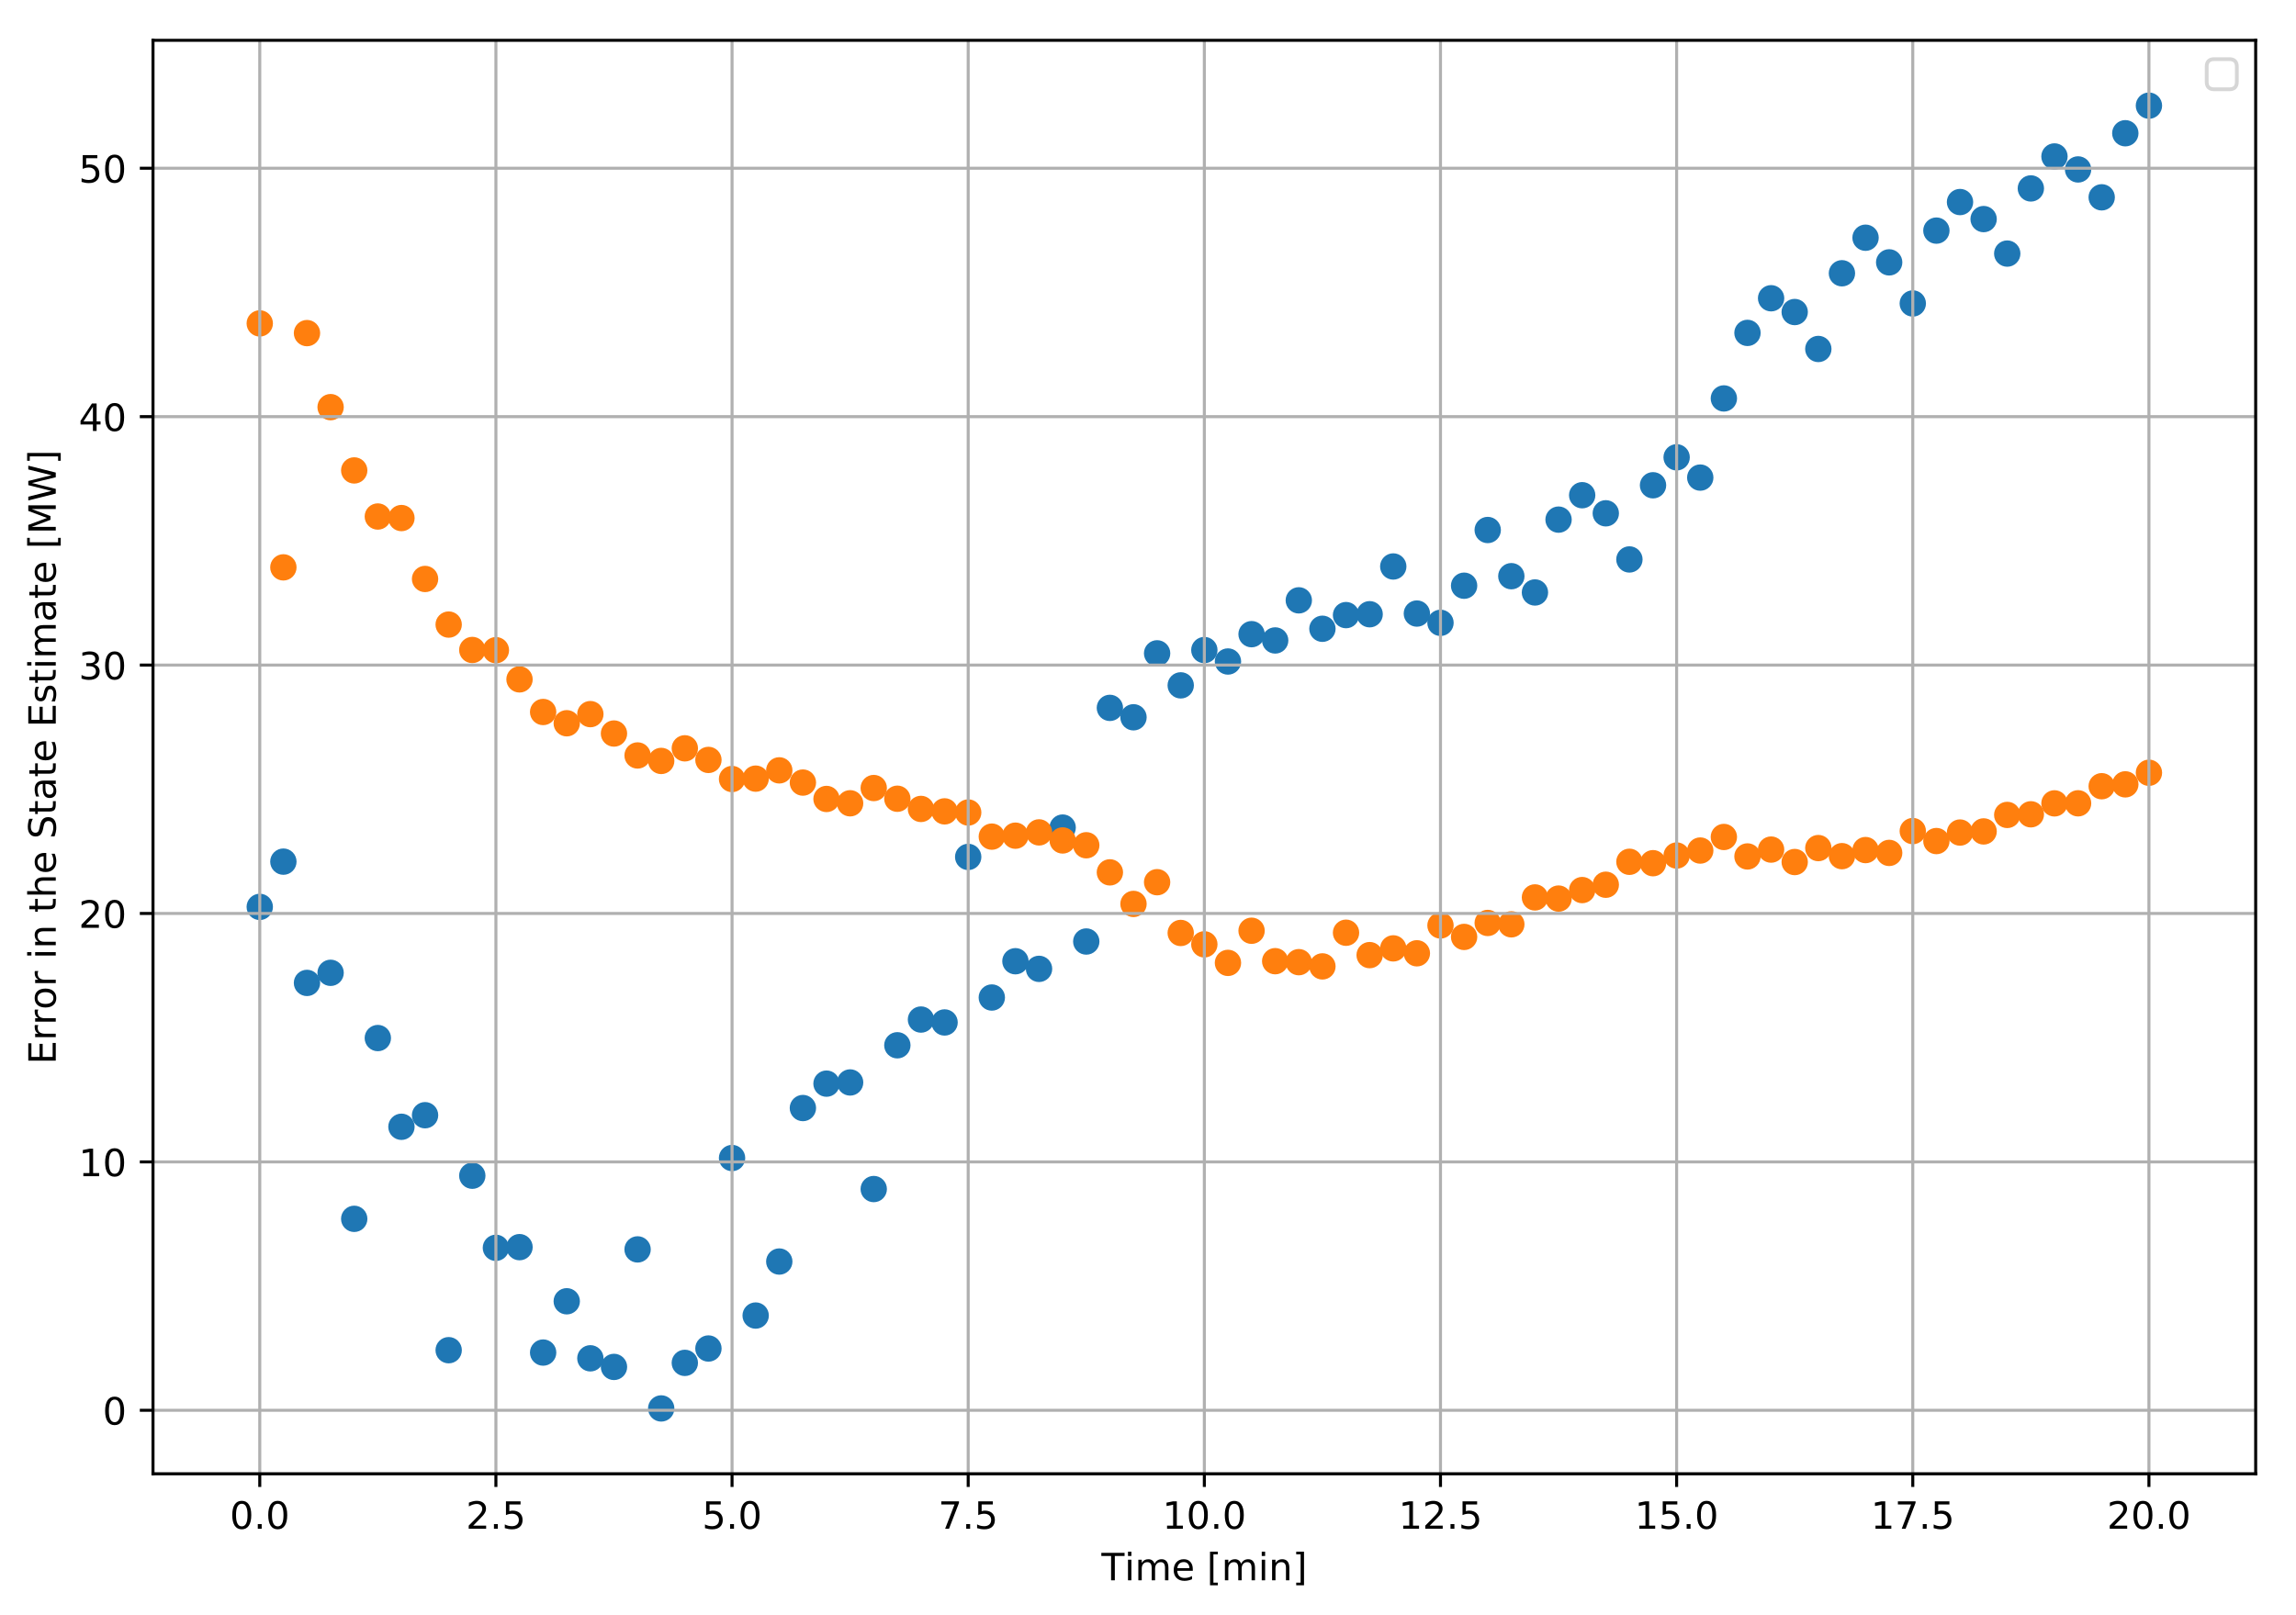<?xml version="1.0" encoding="utf-8" standalone="no"?>
<!DOCTYPE svg PUBLIC "-//W3C//DTD SVG 1.1//EN"
  "http://www.w3.org/Graphics/SVG/1.1/DTD/svg11.dtd">
<!-- Created with matplotlib (https://matplotlib.org/) -->
<svg height="428.776pt" version="1.1" viewBox="0 0 609.303 428.776" width="609.303pt" xmlns="http://www.w3.org/2000/svg" xmlns:xlink="http://www.w3.org/1999/xlink">
 <defs>
  <style type="text/css">
*{stroke-linecap:butt;stroke-linejoin:round;}
  </style>
 </defs>
 <g id="figure_1">
  <g id="patch_1">
   <path d="M 0 428.776 
L 609.303 428.776 
L 609.303 0 
L 0 0 
z
" style="fill:#ffffff;"/>
  </g>
  <g id="axes_1">
   <g id="patch_2">
    <path d="M 40.603 391.22 
L 598.603 391.22 
L 598.603 10.7 
L 40.603 10.7 
z
" style="fill:#ffffff;"/>
   </g>
   <g id="PathCollection_1">
    <defs>
     <path d="M 0 3 
C 0.796 3 1.559 2.684 2.121 2.121 
C 2.684 1.559 3 0.796 3 0 
C 3 -0.796 2.684 -1.559 2.121 -2.121 
C 1.559 -2.684 0.796 -3 0 -3 
C -0.796 -3 -1.559 -2.684 -2.121 -2.121 
C -2.684 -1.559 -3 -0.796 -3 0 
C -3 0.796 -2.684 1.559 -2.121 2.121 
C -1.559 2.684 -0.796 3 0 3 
z
" id="m6ae007b773" style="stroke:#1f77b4;"/>
    </defs>
    <g clip-path="url(#p0b8b13e97e)">
     <use style="fill:#1f77b4;stroke:#1f77b4;" x="68.933" xlink:href="#m6ae007b773" y="240.738"/>
     <use style="fill:#1f77b4;stroke:#1f77b4;" x="75.2" xlink:href="#m6ae007b773" y="228.724"/>
     <use style="fill:#1f77b4;stroke:#1f77b4;" x="81.467" xlink:href="#m6ae007b773" y="260.918"/>
     <use style="fill:#1f77b4;stroke:#1f77b4;" x="87.734" xlink:href="#m6ae007b773" y="258.237"/>
     <use style="fill:#1f77b4;stroke:#1f77b4;" x="94" xlink:href="#m6ae007b773" y="323.543"/>
     <use style="fill:#1f77b4;stroke:#1f77b4;" x="100.267" xlink:href="#m6ae007b773" y="275.554"/>
     <use style="fill:#1f77b4;stroke:#1f77b4;" x="106.534" xlink:href="#m6ae007b773" y="299.106"/>
     <use style="fill:#1f77b4;stroke:#1f77b4;" x="112.8" xlink:href="#m6ae007b773" y="296.036"/>
     <use style="fill:#1f77b4;stroke:#1f77b4;" x="119.067" xlink:href="#m6ae007b773" y="358.412"/>
     <use style="fill:#1f77b4;stroke:#1f77b4;" x="125.334" xlink:href="#m6ae007b773" y="312.097"/>
     <use style="fill:#1f77b4;stroke:#1f77b4;" x="131.601" xlink:href="#m6ae007b773" y="331.238"/>
     <use style="fill:#1f77b4;stroke:#1f77b4;" x="137.867" xlink:href="#m6ae007b773" y="331.058"/>
     <use style="fill:#1f77b4;stroke:#1f77b4;" x="144.134" xlink:href="#m6ae007b773" y="359.041"/>
     <use style="fill:#1f77b4;stroke:#1f77b4;" x="150.401" xlink:href="#m6ae007b773" y="345.428"/>
     <use style="fill:#1f77b4;stroke:#1f77b4;" x="156.668" xlink:href="#m6ae007b773" y="360.568"/>
     <use style="fill:#1f77b4;stroke:#1f77b4;" x="162.934" xlink:href="#m6ae007b773" y="362.853"/>
     <use style="fill:#1f77b4;stroke:#1f77b4;" x="169.201" xlink:href="#m6ae007b773" y="331.658"/>
     <use style="fill:#1f77b4;stroke:#1f77b4;" x="175.468" xlink:href="#m6ae007b773" y="373.872"/>
     <use style="fill:#1f77b4;stroke:#1f77b4;" x="181.735" xlink:href="#m6ae007b773" y="361.778"/>
     <use style="fill:#1f77b4;stroke:#1f77b4;" x="188.001" xlink:href="#m6ae007b773" y="357.964"/>
     <use style="fill:#1f77b4;stroke:#1f77b4;" x="194.268" xlink:href="#m6ae007b773" y="307.4"/>
     <use style="fill:#1f77b4;stroke:#1f77b4;" x="200.535" xlink:href="#m6ae007b773" y="349.216"/>
     <use style="fill:#1f77b4;stroke:#1f77b4;" x="206.802" xlink:href="#m6ae007b773" y="334.878"/>
     <use style="fill:#1f77b4;stroke:#1f77b4;" x="213.068" xlink:href="#m6ae007b773" y="294.132"/>
     <use style="fill:#1f77b4;stroke:#1f77b4;" x="219.335" xlink:href="#m6ae007b773" y="287.653"/>
     <use style="fill:#1f77b4;stroke:#1f77b4;" x="225.602" xlink:href="#m6ae007b773" y="287.341"/>
     <use style="fill:#1f77b4;stroke:#1f77b4;" x="231.869" xlink:href="#m6ae007b773" y="315.636"/>
     <use style="fill:#1f77b4;stroke:#1f77b4;" x="238.135" xlink:href="#m6ae007b773" y="277.472"/>
     <use style="fill:#1f77b4;stroke:#1f77b4;" x="244.402" xlink:href="#m6ae007b773" y="270.642"/>
     <use style="fill:#1f77b4;stroke:#1f77b4;" x="250.669" xlink:href="#m6ae007b773" y="271.412"/>
     <use style="fill:#1f77b4;stroke:#1f77b4;" x="256.936" xlink:href="#m6ae007b773" y="227.472"/>
     <use style="fill:#1f77b4;stroke:#1f77b4;" x="263.202" xlink:href="#m6ae007b773" y="264.795"/>
     <use style="fill:#1f77b4;stroke:#1f77b4;" x="269.469" xlink:href="#m6ae007b773" y="255.161"/>
     <use style="fill:#1f77b4;stroke:#1f77b4;" x="275.736" xlink:href="#m6ae007b773" y="257.187"/>
     <use style="fill:#1f77b4;stroke:#1f77b4;" x="282.003" xlink:href="#m6ae007b773" y="219.683"/>
     <use style="fill:#1f77b4;stroke:#1f77b4;" x="288.269" xlink:href="#m6ae007b773" y="249.926"/>
     <use style="fill:#1f77b4;stroke:#1f77b4;" x="294.536" xlink:href="#m6ae007b773" y="187.909"/>
     <use style="fill:#1f77b4;stroke:#1f77b4;" x="300.803" xlink:href="#m6ae007b773" y="190.406"/>
     <use style="fill:#1f77b4;stroke:#1f77b4;" x="307.07" xlink:href="#m6ae007b773" y="173.43"/>
     <use style="fill:#1f77b4;stroke:#1f77b4;" x="313.336" xlink:href="#m6ae007b773" y="181.929"/>
     <use style="fill:#1f77b4;stroke:#1f77b4;" x="319.603" xlink:href="#m6ae007b773" y="172.561"/>
     <use style="fill:#1f77b4;stroke:#1f77b4;" x="325.87" xlink:href="#m6ae007b773" y="175.598"/>
     <use style="fill:#1f77b4;stroke:#1f77b4;" x="332.137" xlink:href="#m6ae007b773" y="168.343"/>
     <use style="fill:#1f77b4;stroke:#1f77b4;" x="338.403" xlink:href="#m6ae007b773" y="170.007"/>
     <use style="fill:#1f77b4;stroke:#1f77b4;" x="344.67" xlink:href="#m6ae007b773" y="159.363"/>
     <use style="fill:#1f77b4;stroke:#1f77b4;" x="350.937" xlink:href="#m6ae007b773" y="166.907"/>
     <use style="fill:#1f77b4;stroke:#1f77b4;" x="357.204" xlink:href="#m6ae007b773" y="163.281"/>
     <use style="fill:#1f77b4;stroke:#1f77b4;" x="363.47" xlink:href="#m6ae007b773" y="163.05"/>
     <use style="fill:#1f77b4;stroke:#1f77b4;" x="369.737" xlink:href="#m6ae007b773" y="150.372"/>
     <use style="fill:#1f77b4;stroke:#1f77b4;" x="376.004" xlink:href="#m6ae007b773" y="162.868"/>
     <use style="fill:#1f77b4;stroke:#1f77b4;" x="382.271" xlink:href="#m6ae007b773" y="165.33"/>
     <use style="fill:#1f77b4;stroke:#1f77b4;" x="388.537" xlink:href="#m6ae007b773" y="155.479"/>
     <use style="fill:#1f77b4;stroke:#1f77b4;" x="394.804" xlink:href="#m6ae007b773" y="140.692"/>
     <use style="fill:#1f77b4;stroke:#1f77b4;" x="401.071" xlink:href="#m6ae007b773" y="152.95"/>
     <use style="fill:#1f77b4;stroke:#1f77b4;" x="407.338" xlink:href="#m6ae007b773" y="157.271"/>
     <use style="fill:#1f77b4;stroke:#1f77b4;" x="413.604" xlink:href="#m6ae007b773" y="137.937"/>
     <use style="fill:#1f77b4;stroke:#1f77b4;" x="419.871" xlink:href="#m6ae007b773" y="131.455"/>
     <use style="fill:#1f77b4;stroke:#1f77b4;" x="426.138" xlink:href="#m6ae007b773" y="136.259"/>
     <use style="fill:#1f77b4;stroke:#1f77b4;" x="432.405" xlink:href="#m6ae007b773" y="148.506"/>
     <use style="fill:#1f77b4;stroke:#1f77b4;" x="438.671" xlink:href="#m6ae007b773" y="128.816"/>
     <use style="fill:#1f77b4;stroke:#1f77b4;" x="444.938" xlink:href="#m6ae007b773" y="121.397"/>
     <use style="fill:#1f77b4;stroke:#1f77b4;" x="451.205" xlink:href="#m6ae007b773" y="126.778"/>
     <use style="fill:#1f77b4;stroke:#1f77b4;" x="457.472" xlink:href="#m6ae007b773" y="105.764"/>
     <use style="fill:#1f77b4;stroke:#1f77b4;" x="463.738" xlink:href="#m6ae007b773" y="88.368"/>
     <use style="fill:#1f77b4;stroke:#1f77b4;" x="470.005" xlink:href="#m6ae007b773" y="79.173"/>
     <use style="fill:#1f77b4;stroke:#1f77b4;" x="476.272" xlink:href="#m6ae007b773" y="82.83"/>
     <use style="fill:#1f77b4;stroke:#1f77b4;" x="482.539" xlink:href="#m6ae007b773" y="92.636"/>
     <use style="fill:#1f77b4;stroke:#1f77b4;" x="488.805" xlink:href="#m6ae007b773" y="72.539"/>
     <use style="fill:#1f77b4;stroke:#1f77b4;" x="495.072" xlink:href="#m6ae007b773" y="63.105"/>
     <use style="fill:#1f77b4;stroke:#1f77b4;" x="501.339" xlink:href="#m6ae007b773" y="69.646"/>
     <use style="fill:#1f77b4;stroke:#1f77b4;" x="507.606" xlink:href="#m6ae007b773" y="80.554"/>
     <use style="fill:#1f77b4;stroke:#1f77b4;" x="513.872" xlink:href="#m6ae007b773" y="61.218"/>
     <use style="fill:#1f77b4;stroke:#1f77b4;" x="520.139" xlink:href="#m6ae007b773" y="53.635"/>
     <use style="fill:#1f77b4;stroke:#1f77b4;" x="526.406" xlink:href="#m6ae007b773" y="58.157"/>
     <use style="fill:#1f77b4;stroke:#1f77b4;" x="532.673" xlink:href="#m6ae007b773" y="67.313"/>
     <use style="fill:#1f77b4;stroke:#1f77b4;" x="538.939" xlink:href="#m6ae007b773" y="50.018"/>
     <use style="fill:#1f77b4;stroke:#1f77b4;" x="545.206" xlink:href="#m6ae007b773" y="41.532"/>
     <use style="fill:#1f77b4;stroke:#1f77b4;" x="551.473" xlink:href="#m6ae007b773" y="44.975"/>
     <use style="fill:#1f77b4;stroke:#1f77b4;" x="557.739" xlink:href="#m6ae007b773" y="52.379"/>
     <use style="fill:#1f77b4;stroke:#1f77b4;" x="564.006" xlink:href="#m6ae007b773" y="35.37"/>
     <use style="fill:#1f77b4;stroke:#1f77b4;" x="570.273" xlink:href="#m6ae007b773" y="28.048"/>
    </g>
   </g>
   <g id="PathCollection_2">
    <defs>
     <path d="M 0 3 
C 0.796 3 1.559 2.684 2.121 2.121 
C 2.684 1.559 3 0.796 3 0 
C 3 -0.796 2.684 -1.559 2.121 -2.121 
C 1.559 -2.684 0.796 -3 0 -3 
C -0.796 -3 -1.559 -2.684 -2.121 -2.121 
C -2.684 -1.559 -3 -0.796 -3 0 
C -3 0.796 -2.684 1.559 -2.121 2.121 
C -1.559 2.684 -0.796 3 0 3 
z
" id="mee2b9c9159" style="stroke:#ff7f0e;"/>
    </defs>
    <g clip-path="url(#p0b8b13e97e)">
     <use style="fill:#ff7f0e;stroke:#ff7f0e;" x="68.933" xlink:href="#mee2b9c9159" y="85.848"/>
     <use style="fill:#ff7f0e;stroke:#ff7f0e;" x="75.2" xlink:href="#mee2b9c9159" y="150.607"/>
     <use style="fill:#ff7f0e;stroke:#ff7f0e;" x="81.467" xlink:href="#mee2b9c9159" y="88.425"/>
     <use style="fill:#ff7f0e;stroke:#ff7f0e;" x="87.734" xlink:href="#mee2b9c9159" y="108.074"/>
     <use style="fill:#ff7f0e;stroke:#ff7f0e;" x="94" xlink:href="#mee2b9c9159" y="124.876"/>
     <use style="fill:#ff7f0e;stroke:#ff7f0e;" x="100.267" xlink:href="#mee2b9c9159" y="137.109"/>
     <use style="fill:#ff7f0e;stroke:#ff7f0e;" x="106.534" xlink:href="#mee2b9c9159" y="137.52"/>
     <use style="fill:#ff7f0e;stroke:#ff7f0e;" x="112.8" xlink:href="#mee2b9c9159" y="153.689"/>
     <use style="fill:#ff7f0e;stroke:#ff7f0e;" x="119.067" xlink:href="#mee2b9c9159" y="165.795"/>
     <use style="fill:#ff7f0e;stroke:#ff7f0e;" x="125.334" xlink:href="#mee2b9c9159" y="172.539"/>
     <use style="fill:#ff7f0e;stroke:#ff7f0e;" x="131.601" xlink:href="#mee2b9c9159" y="172.595"/>
     <use style="fill:#ff7f0e;stroke:#ff7f0e;" x="137.867" xlink:href="#mee2b9c9159" y="180.341"/>
     <use style="fill:#ff7f0e;stroke:#ff7f0e;" x="144.134" xlink:href="#mee2b9c9159" y="189.001"/>
     <use style="fill:#ff7f0e;stroke:#ff7f0e;" x="150.401" xlink:href="#mee2b9c9159" y="191.99"/>
     <use style="fill:#ff7f0e;stroke:#ff7f0e;" x="156.668" xlink:href="#mee2b9c9159" y="189.566"/>
     <use style="fill:#ff7f0e;stroke:#ff7f0e;" x="162.934" xlink:href="#mee2b9c9159" y="194.716"/>
     <use style="fill:#ff7f0e;stroke:#ff7f0e;" x="169.201" xlink:href="#mee2b9c9159" y="200.539"/>
     <use style="fill:#ff7f0e;stroke:#ff7f0e;" x="175.468" xlink:href="#mee2b9c9159" y="201.991"/>
     <use style="fill:#ff7f0e;stroke:#ff7f0e;" x="181.735" xlink:href="#mee2b9c9159" y="198.644"/>
     <use style="fill:#ff7f0e;stroke:#ff7f0e;" x="188.001" xlink:href="#mee2b9c9159" y="201.724"/>
     <use style="fill:#ff7f0e;stroke:#ff7f0e;" x="194.268" xlink:href="#mee2b9c9159" y="206.792"/>
     <use style="fill:#ff7f0e;stroke:#ff7f0e;" x="200.535" xlink:href="#mee2b9c9159" y="206.69"/>
     <use style="fill:#ff7f0e;stroke:#ff7f0e;" x="206.802" xlink:href="#mee2b9c9159" y="204.494"/>
     <use style="fill:#ff7f0e;stroke:#ff7f0e;" x="213.068" xlink:href="#mee2b9c9159" y="207.736"/>
     <use style="fill:#ff7f0e;stroke:#ff7f0e;" x="219.335" xlink:href="#mee2b9c9159" y="212.087"/>
     <use style="fill:#ff7f0e;stroke:#ff7f0e;" x="225.602" xlink:href="#mee2b9c9159" y="213.234"/>
     <use style="fill:#ff7f0e;stroke:#ff7f0e;" x="231.869" xlink:href="#mee2b9c9159" y="209.185"/>
     <use style="fill:#ff7f0e;stroke:#ff7f0e;" x="238.135" xlink:href="#mee2b9c9159" y="212.026"/>
     <use style="fill:#ff7f0e;stroke:#ff7f0e;" x="244.402" xlink:href="#mee2b9c9159" y="214.734"/>
     <use style="fill:#ff7f0e;stroke:#ff7f0e;" x="250.669" xlink:href="#mee2b9c9159" y="215.379"/>
     <use style="fill:#ff7f0e;stroke:#ff7f0e;" x="256.936" xlink:href="#mee2b9c9159" y="215.682"/>
     <use style="fill:#ff7f0e;stroke:#ff7f0e;" x="263.202" xlink:href="#mee2b9c9159" y="222.085"/>
     <use style="fill:#ff7f0e;stroke:#ff7f0e;" x="269.469" xlink:href="#mee2b9c9159" y="221.833"/>
     <use style="fill:#ff7f0e;stroke:#ff7f0e;" x="275.736" xlink:href="#mee2b9c9159" y="220.961"/>
     <use style="fill:#ff7f0e;stroke:#ff7f0e;" x="282.003" xlink:href="#mee2b9c9159" y="223.098"/>
     <use style="fill:#ff7f0e;stroke:#ff7f0e;" x="288.269" xlink:href="#mee2b9c9159" y="224.376"/>
     <use style="fill:#ff7f0e;stroke:#ff7f0e;" x="294.536" xlink:href="#mee2b9c9159" y="231.571"/>
     <use style="fill:#ff7f0e;stroke:#ff7f0e;" x="300.803" xlink:href="#mee2b9c9159" y="239.948"/>
     <use style="fill:#ff7f0e;stroke:#ff7f0e;" x="307.07" xlink:href="#mee2b9c9159" y="234.182"/>
     <use style="fill:#ff7f0e;stroke:#ff7f0e;" x="313.336" xlink:href="#mee2b9c9159" y="247.659"/>
     <use style="fill:#ff7f0e;stroke:#ff7f0e;" x="319.603" xlink:href="#mee2b9c9159" y="250.675"/>
     <use style="fill:#ff7f0e;stroke:#ff7f0e;" x="325.87" xlink:href="#mee2b9c9159" y="255.6"/>
     <use style="fill:#ff7f0e;stroke:#ff7f0e;" x="332.137" xlink:href="#mee2b9c9159" y="247.069"/>
     <use style="fill:#ff7f0e;stroke:#ff7f0e;" x="338.403" xlink:href="#mee2b9c9159" y="255.148"/>
     <use style="fill:#ff7f0e;stroke:#ff7f0e;" x="344.67" xlink:href="#mee2b9c9159" y="255.409"/>
     <use style="fill:#ff7f0e;stroke:#ff7f0e;" x="350.937" xlink:href="#mee2b9c9159" y="256.529"/>
     <use style="fill:#ff7f0e;stroke:#ff7f0e;" x="357.204" xlink:href="#mee2b9c9159" y="247.596"/>
     <use style="fill:#ff7f0e;stroke:#ff7f0e;" x="363.47" xlink:href="#mee2b9c9159" y="253.538"/>
     <use style="fill:#ff7f0e;stroke:#ff7f0e;" x="369.737" xlink:href="#mee2b9c9159" y="251.75"/>
     <use style="fill:#ff7f0e;stroke:#ff7f0e;" x="376.004" xlink:href="#mee2b9c9159" y="253.054"/>
     <use style="fill:#ff7f0e;stroke:#ff7f0e;" x="382.271" xlink:href="#mee2b9c9159" y="245.661"/>
     <use style="fill:#ff7f0e;stroke:#ff7f0e;" x="388.537" xlink:href="#mee2b9c9159" y="248.709"/>
     <use style="fill:#ff7f0e;stroke:#ff7f0e;" x="394.804" xlink:href="#mee2b9c9159" y="245.002"/>
     <use style="fill:#ff7f0e;stroke:#ff7f0e;" x="401.071" xlink:href="#mee2b9c9159" y="245.364"/>
     <use style="fill:#ff7f0e;stroke:#ff7f0e;" x="407.338" xlink:href="#mee2b9c9159" y="238.223"/>
     <use style="fill:#ff7f0e;stroke:#ff7f0e;" x="413.604" xlink:href="#mee2b9c9159" y="238.528"/>
     <use style="fill:#ff7f0e;stroke:#ff7f0e;" x="419.871" xlink:href="#mee2b9c9159" y="236.27"/>
     <use style="fill:#ff7f0e;stroke:#ff7f0e;" x="426.138" xlink:href="#mee2b9c9159" y="234.856"/>
     <use style="fill:#ff7f0e;stroke:#ff7f0e;" x="432.405" xlink:href="#mee2b9c9159" y="228.766"/>
     <use style="fill:#ff7f0e;stroke:#ff7f0e;" x="438.671" xlink:href="#mee2b9c9159" y="229.137"/>
     <use style="fill:#ff7f0e;stroke:#ff7f0e;" x="444.938" xlink:href="#mee2b9c9159" y="227.101"/>
     <use style="fill:#ff7f0e;stroke:#ff7f0e;" x="451.205" xlink:href="#mee2b9c9159" y="225.778"/>
     <use style="fill:#ff7f0e;stroke:#ff7f0e;" x="457.472" xlink:href="#mee2b9c9159" y="222.178"/>
     <use style="fill:#ff7f0e;stroke:#ff7f0e;" x="463.738" xlink:href="#mee2b9c9159" y="227.345"/>
     <use style="fill:#ff7f0e;stroke:#ff7f0e;" x="470.005" xlink:href="#mee2b9c9159" y="225.525"/>
     <use style="fill:#ff7f0e;stroke:#ff7f0e;" x="476.272" xlink:href="#mee2b9c9159" y="228.828"/>
     <use style="fill:#ff7f0e;stroke:#ff7f0e;" x="482.539" xlink:href="#mee2b9c9159" y="225.124"/>
     <use style="fill:#ff7f0e;stroke:#ff7f0e;" x="488.805" xlink:href="#mee2b9c9159" y="227.267"/>
     <use style="fill:#ff7f0e;stroke:#ff7f0e;" x="495.072" xlink:href="#mee2b9c9159" y="225.654"/>
     <use style="fill:#ff7f0e;stroke:#ff7f0e;" x="501.339" xlink:href="#mee2b9c9159" y="226.407"/>
     <use style="fill:#ff7f0e;stroke:#ff7f0e;" x="507.606" xlink:href="#mee2b9c9159" y="220.613"/>
     <use style="fill:#ff7f0e;stroke:#ff7f0e;" x="513.872" xlink:href="#mee2b9c9159" y="223.261"/>
     <use style="fill:#ff7f0e;stroke:#ff7f0e;" x="520.139" xlink:href="#mee2b9c9159" y="221.003"/>
     <use style="fill:#ff7f0e;stroke:#ff7f0e;" x="526.406" xlink:href="#mee2b9c9159" y="220.703"/>
     <use style="fill:#ff7f0e;stroke:#ff7f0e;" x="532.673" xlink:href="#mee2b9c9159" y="216.326"/>
     <use style="fill:#ff7f0e;stroke:#ff7f0e;" x="538.939" xlink:href="#mee2b9c9159" y="216.158"/>
     <use style="fill:#ff7f0e;stroke:#ff7f0e;" x="545.206" xlink:href="#mee2b9c9159" y="213.256"/>
     <use style="fill:#ff7f0e;stroke:#ff7f0e;" x="551.473" xlink:href="#mee2b9c9159" y="213.239"/>
     <use style="fill:#ff7f0e;stroke:#ff7f0e;" x="557.739" xlink:href="#mee2b9c9159" y="208.702"/>
     <use style="fill:#ff7f0e;stroke:#ff7f0e;" x="564.006" xlink:href="#mee2b9c9159" y="208.208"/>
     <use style="fill:#ff7f0e;stroke:#ff7f0e;" x="570.273" xlink:href="#mee2b9c9159" y="205.131"/>
    </g>
   </g>
   <g id="matplotlib.axis_1">
    <g id="xtick_1">
     <g id="line2d_1">
      <path clip-path="url(#p0b8b13e97e)" d="M 68.933 391.22 
L 68.933 10.7 
" style="fill:none;stroke:#b0b0b0;stroke-linecap:square;stroke-width:0.8;"/>
     </g>
     <g id="line2d_2">
      <defs>
       <path d="M 0 0 
L 0 3.5 
" id="m89b6aff432" style="stroke:#000000;stroke-width:0.8;"/>
      </defs>
      <g>
       <use style="stroke:#000000;stroke-width:0.8;" x="68.933" xlink:href="#m89b6aff432" y="391.22"/>
      </g>
     </g>
     <g id="text_1">
      <!-- 0.0 -->
      <defs>
       <path d="M 31.781 66.406 
Q 24.172 66.406 20.328 58.906 
Q 16.5 51.422 16.5 36.375 
Q 16.5 21.391 20.328 13.891 
Q 24.172 6.391 31.781 6.391 
Q 39.453 6.391 43.281 13.891 
Q 47.125 21.391 47.125 36.375 
Q 47.125 51.422 43.281 58.906 
Q 39.453 66.406 31.781 66.406 
z
M 31.781 74.219 
Q 44.047 74.219 50.516 64.516 
Q 56.984 54.828 56.984 36.375 
Q 56.984 17.969 50.516 8.266 
Q 44.047 -1.422 31.781 -1.422 
Q 19.531 -1.422 13.062 8.266 
Q 6.594 17.969 6.594 36.375 
Q 6.594 54.828 13.062 64.516 
Q 19.531 74.219 31.781 74.219 
z
" id="DejaVuSans-48"/>
       <path d="M 10.688 12.406 
L 21 12.406 
L 21 0 
L 10.688 0 
z
" id="DejaVuSans-46"/>
      </defs>
      <g transform="translate(60.982 405.818)scale(0.1 -0.1)">
       <use xlink:href="#DejaVuSans-48"/>
       <use x="63.623" xlink:href="#DejaVuSans-46"/>
       <use x="95.41" xlink:href="#DejaVuSans-48"/>
      </g>
     </g>
    </g>
    <g id="xtick_2">
     <g id="line2d_3">
      <path clip-path="url(#p0b8b13e97e)" d="M 131.601 391.22 
L 131.601 10.7 
" style="fill:none;stroke:#b0b0b0;stroke-linecap:square;stroke-width:0.8;"/>
     </g>
     <g id="line2d_4">
      <g>
       <use style="stroke:#000000;stroke-width:0.8;" x="131.601" xlink:href="#m89b6aff432" y="391.22"/>
      </g>
     </g>
     <g id="text_2">
      <!-- 2.5 -->
      <defs>
       <path d="M 19.188 8.297 
L 53.609 8.297 
L 53.609 0 
L 7.328 0 
L 7.328 8.297 
Q 12.938 14.109 22.625 23.891 
Q 32.328 33.688 34.812 36.531 
Q 39.547 41.844 41.422 45.531 
Q 43.312 49.219 43.312 52.781 
Q 43.312 58.594 39.234 62.25 
Q 35.156 65.922 28.609 65.922 
Q 23.969 65.922 18.812 64.312 
Q 13.672 62.703 7.812 59.422 
L 7.812 69.391 
Q 13.766 71.781 18.938 73 
Q 24.125 74.219 28.422 74.219 
Q 39.75 74.219 46.484 68.547 
Q 53.219 62.891 53.219 53.422 
Q 53.219 48.922 51.531 44.891 
Q 49.859 40.875 45.406 35.406 
Q 44.188 33.984 37.641 27.219 
Q 31.109 20.453 19.188 8.297 
z
" id="DejaVuSans-50"/>
       <path d="M 10.797 72.906 
L 49.516 72.906 
L 49.516 64.594 
L 19.828 64.594 
L 19.828 46.734 
Q 21.969 47.469 24.109 47.828 
Q 26.266 48.188 28.422 48.188 
Q 40.625 48.188 47.75 41.5 
Q 54.891 34.812 54.891 23.391 
Q 54.891 11.625 47.562 5.094 
Q 40.234 -1.422 26.906 -1.422 
Q 22.312 -1.422 17.547 -0.641 
Q 12.797 0.141 7.719 1.703 
L 7.719 11.625 
Q 12.109 9.234 16.797 8.062 
Q 21.484 6.891 26.703 6.891 
Q 35.156 6.891 40.078 11.328 
Q 45.016 15.766 45.016 23.391 
Q 45.016 31 40.078 35.438 
Q 35.156 39.891 26.703 39.891 
Q 22.75 39.891 18.812 39.016 
Q 14.891 38.141 10.797 36.281 
z
" id="DejaVuSans-53"/>
      </defs>
      <g transform="translate(123.649 405.818)scale(0.1 -0.1)">
       <use xlink:href="#DejaVuSans-50"/>
       <use x="63.623" xlink:href="#DejaVuSans-46"/>
       <use x="95.41" xlink:href="#DejaVuSans-53"/>
      </g>
     </g>
    </g>
    <g id="xtick_3">
     <g id="line2d_5">
      <path clip-path="url(#p0b8b13e97e)" d="M 194.268 391.22 
L 194.268 10.7 
" style="fill:none;stroke:#b0b0b0;stroke-linecap:square;stroke-width:0.8;"/>
     </g>
     <g id="line2d_6">
      <g>
       <use style="stroke:#000000;stroke-width:0.8;" x="194.268" xlink:href="#m89b6aff432" y="391.22"/>
      </g>
     </g>
     <g id="text_3">
      <!-- 5.0 -->
      <g transform="translate(186.317 405.818)scale(0.1 -0.1)">
       <use xlink:href="#DejaVuSans-53"/>
       <use x="63.623" xlink:href="#DejaVuSans-46"/>
       <use x="95.41" xlink:href="#DejaVuSans-48"/>
      </g>
     </g>
    </g>
    <g id="xtick_4">
     <g id="line2d_7">
      <path clip-path="url(#p0b8b13e97e)" d="M 256.936 391.22 
L 256.936 10.7 
" style="fill:none;stroke:#b0b0b0;stroke-linecap:square;stroke-width:0.8;"/>
     </g>
     <g id="line2d_8">
      <g>
       <use style="stroke:#000000;stroke-width:0.8;" x="256.936" xlink:href="#m89b6aff432" y="391.22"/>
      </g>
     </g>
     <g id="text_4">
      <!-- 7.5 -->
      <defs>
       <path d="M 8.203 72.906 
L 55.078 72.906 
L 55.078 68.703 
L 28.609 0 
L 18.312 0 
L 43.219 64.594 
L 8.203 64.594 
z
" id="DejaVuSans-55"/>
      </defs>
      <g transform="translate(248.984 405.818)scale(0.1 -0.1)">
       <use xlink:href="#DejaVuSans-55"/>
       <use x="63.623" xlink:href="#DejaVuSans-46"/>
       <use x="95.41" xlink:href="#DejaVuSans-53"/>
      </g>
     </g>
    </g>
    <g id="xtick_5">
     <g id="line2d_9">
      <path clip-path="url(#p0b8b13e97e)" d="M 319.603 391.22 
L 319.603 10.7 
" style="fill:none;stroke:#b0b0b0;stroke-linecap:square;stroke-width:0.8;"/>
     </g>
     <g id="line2d_10">
      <g>
       <use style="stroke:#000000;stroke-width:0.8;" x="319.603" xlink:href="#m89b6aff432" y="391.22"/>
      </g>
     </g>
     <g id="text_5">
      <!-- 10.0 -->
      <defs>
       <path d="M 12.406 8.297 
L 28.516 8.297 
L 28.516 63.922 
L 10.984 60.406 
L 10.984 69.391 
L 28.422 72.906 
L 38.281 72.906 
L 38.281 8.297 
L 54.391 8.297 
L 54.391 0 
L 12.406 0 
z
" id="DejaVuSans-49"/>
      </defs>
      <g transform="translate(308.47 405.818)scale(0.1 -0.1)">
       <use xlink:href="#DejaVuSans-49"/>
       <use x="63.623" xlink:href="#DejaVuSans-48"/>
       <use x="127.246" xlink:href="#DejaVuSans-46"/>
       <use x="159.033" xlink:href="#DejaVuSans-48"/>
      </g>
     </g>
    </g>
    <g id="xtick_6">
     <g id="line2d_11">
      <path clip-path="url(#p0b8b13e97e)" d="M 382.271 391.22 
L 382.271 10.7 
" style="fill:none;stroke:#b0b0b0;stroke-linecap:square;stroke-width:0.8;"/>
     </g>
     <g id="line2d_12">
      <g>
       <use style="stroke:#000000;stroke-width:0.8;" x="382.271" xlink:href="#m89b6aff432" y="391.22"/>
      </g>
     </g>
     <g id="text_6">
      <!-- 12.5 -->
      <g transform="translate(371.138 405.818)scale(0.1 -0.1)">
       <use xlink:href="#DejaVuSans-49"/>
       <use x="63.623" xlink:href="#DejaVuSans-50"/>
       <use x="127.246" xlink:href="#DejaVuSans-46"/>
       <use x="159.033" xlink:href="#DejaVuSans-53"/>
      </g>
     </g>
    </g>
    <g id="xtick_7">
     <g id="line2d_13">
      <path clip-path="url(#p0b8b13e97e)" d="M 444.938 391.22 
L 444.938 10.7 
" style="fill:none;stroke:#b0b0b0;stroke-linecap:square;stroke-width:0.8;"/>
     </g>
     <g id="line2d_14">
      <g>
       <use style="stroke:#000000;stroke-width:0.8;" x="444.938" xlink:href="#m89b6aff432" y="391.22"/>
      </g>
     </g>
     <g id="text_7">
      <!-- 15.0 -->
      <g transform="translate(433.805 405.818)scale(0.1 -0.1)">
       <use xlink:href="#DejaVuSans-49"/>
       <use x="63.623" xlink:href="#DejaVuSans-53"/>
       <use x="127.246" xlink:href="#DejaVuSans-46"/>
       <use x="159.033" xlink:href="#DejaVuSans-48"/>
      </g>
     </g>
    </g>
    <g id="xtick_8">
     <g id="line2d_15">
      <path clip-path="url(#p0b8b13e97e)" d="M 507.606 391.22 
L 507.606 10.7 
" style="fill:none;stroke:#b0b0b0;stroke-linecap:square;stroke-width:0.8;"/>
     </g>
     <g id="line2d_16">
      <g>
       <use style="stroke:#000000;stroke-width:0.8;" x="507.606" xlink:href="#m89b6aff432" y="391.22"/>
      </g>
     </g>
     <g id="text_8">
      <!-- 17.5 -->
      <g transform="translate(496.473 405.818)scale(0.1 -0.1)">
       <use xlink:href="#DejaVuSans-49"/>
       <use x="63.623" xlink:href="#DejaVuSans-55"/>
       <use x="127.246" xlink:href="#DejaVuSans-46"/>
       <use x="159.033" xlink:href="#DejaVuSans-53"/>
      </g>
     </g>
    </g>
    <g id="xtick_9">
     <g id="line2d_17">
      <path clip-path="url(#p0b8b13e97e)" d="M 570.273 391.22 
L 570.273 10.7 
" style="fill:none;stroke:#b0b0b0;stroke-linecap:square;stroke-width:0.8;"/>
     </g>
     <g id="line2d_18">
      <g>
       <use style="stroke:#000000;stroke-width:0.8;" x="570.273" xlink:href="#m89b6aff432" y="391.22"/>
      </g>
     </g>
     <g id="text_9">
      <!-- 20.0 -->
      <g transform="translate(559.14 405.818)scale(0.1 -0.1)">
       <use xlink:href="#DejaVuSans-50"/>
       <use x="63.623" xlink:href="#DejaVuSans-48"/>
       <use x="127.246" xlink:href="#DejaVuSans-46"/>
       <use x="159.033" xlink:href="#DejaVuSans-48"/>
      </g>
     </g>
    </g>
    <g id="text_10">
     <!-- Time [min] -->
     <defs>
      <path d="M -0.297 72.906 
L 61.375 72.906 
L 61.375 64.594 
L 35.5 64.594 
L 35.5 0 
L 25.594 0 
L 25.594 64.594 
L -0.297 64.594 
z
" id="DejaVuSans-84"/>
      <path d="M 9.422 54.688 
L 18.406 54.688 
L 18.406 0 
L 9.422 0 
z
M 9.422 75.984 
L 18.406 75.984 
L 18.406 64.594 
L 9.422 64.594 
z
" id="DejaVuSans-105"/>
      <path d="M 52 44.188 
Q 55.375 50.25 60.062 53.125 
Q 64.75 56 71.094 56 
Q 79.641 56 84.281 50.016 
Q 88.922 44.047 88.922 33.016 
L 88.922 0 
L 79.891 0 
L 79.891 32.719 
Q 79.891 40.578 77.094 44.375 
Q 74.312 48.188 68.609 48.188 
Q 61.625 48.188 57.562 43.547 
Q 53.516 38.922 53.516 30.906 
L 53.516 0 
L 44.484 0 
L 44.484 32.719 
Q 44.484 40.625 41.703 44.406 
Q 38.922 48.188 33.109 48.188 
Q 26.219 48.188 22.156 43.531 
Q 18.109 38.875 18.109 30.906 
L 18.109 0 
L 9.078 0 
L 9.078 54.688 
L 18.109 54.688 
L 18.109 46.188 
Q 21.188 51.219 25.484 53.609 
Q 29.781 56 35.688 56 
Q 41.656 56 45.828 52.969 
Q 50 49.953 52 44.188 
z
" id="DejaVuSans-109"/>
      <path d="M 56.203 29.594 
L 56.203 25.203 
L 14.891 25.203 
Q 15.484 15.922 20.484 11.062 
Q 25.484 6.203 34.422 6.203 
Q 39.594 6.203 44.453 7.469 
Q 49.312 8.734 54.109 11.281 
L 54.109 2.781 
Q 49.266 0.734 44.188 -0.344 
Q 39.109 -1.422 33.891 -1.422 
Q 20.797 -1.422 13.156 6.188 
Q 5.516 13.812 5.516 26.812 
Q 5.516 40.234 12.766 48.109 
Q 20.016 56 32.328 56 
Q 43.359 56 49.781 48.891 
Q 56.203 41.797 56.203 29.594 
z
M 47.219 32.234 
Q 47.125 39.594 43.094 43.984 
Q 39.062 48.391 32.422 48.391 
Q 24.906 48.391 20.391 44.141 
Q 15.875 39.891 15.188 32.172 
z
" id="DejaVuSans-101"/>
      <path id="DejaVuSans-32"/>
      <path d="M 8.594 75.984 
L 29.297 75.984 
L 29.297 69 
L 17.578 69 
L 17.578 -6.203 
L 29.297 -6.203 
L 29.297 -13.188 
L 8.594 -13.188 
z
" id="DejaVuSans-91"/>
      <path d="M 54.891 33.016 
L 54.891 0 
L 45.906 0 
L 45.906 32.719 
Q 45.906 40.484 42.875 44.328 
Q 39.844 48.188 33.797 48.188 
Q 26.516 48.188 22.312 43.547 
Q 18.109 38.922 18.109 30.906 
L 18.109 0 
L 9.078 0 
L 9.078 54.688 
L 18.109 54.688 
L 18.109 46.188 
Q 21.344 51.125 25.703 53.562 
Q 30.078 56 35.797 56 
Q 45.219 56 50.047 50.172 
Q 54.891 44.344 54.891 33.016 
z
" id="DejaVuSans-110"/>
      <path d="M 30.422 75.984 
L 30.422 -13.188 
L 9.719 -13.188 
L 9.719 -6.203 
L 21.391 -6.203 
L 21.391 69 
L 9.719 69 
L 9.719 75.984 
z
" id="DejaVuSans-93"/>
     </defs>
     <g transform="translate(292.297 419.497)scale(0.1 -0.1)">
      <use xlink:href="#DejaVuSans-84"/>
      <use x="61.037" xlink:href="#DejaVuSans-105"/>
      <use x="88.82" xlink:href="#DejaVuSans-109"/>
      <use x="186.232" xlink:href="#DejaVuSans-101"/>
      <use x="247.756" xlink:href="#DejaVuSans-32"/>
      <use x="279.543" xlink:href="#DejaVuSans-91"/>
      <use x="318.557" xlink:href="#DejaVuSans-109"/>
      <use x="415.969" xlink:href="#DejaVuSans-105"/>
      <use x="443.752" xlink:href="#DejaVuSans-110"/>
      <use x="507.131" xlink:href="#DejaVuSans-93"/>
     </g>
    </g>
   </g>
   <g id="matplotlib.axis_2">
    <g id="ytick_1">
     <g id="line2d_19">
      <path clip-path="url(#p0b8b13e97e)" d="M 40.603 374.364 
L 598.603 374.364 
" style="fill:none;stroke:#b0b0b0;stroke-linecap:square;stroke-width:0.8;"/>
     </g>
     <g id="line2d_20">
      <defs>
       <path d="M 0 0 
L -3.5 0 
" id="m1615c93db5" style="stroke:#000000;stroke-width:0.8;"/>
      </defs>
      <g>
       <use style="stroke:#000000;stroke-width:0.8;" x="40.603" xlink:href="#m1615c93db5" y="374.364"/>
      </g>
     </g>
     <g id="text_11">
      <!-- 0 -->
      <g transform="translate(27.241 378.163)scale(0.1 -0.1)">
       <use xlink:href="#DejaVuSans-48"/>
      </g>
     </g>
    </g>
    <g id="ytick_2">
     <g id="line2d_21">
      <path clip-path="url(#p0b8b13e97e)" d="M 40.603 308.423 
L 598.603 308.423 
" style="fill:none;stroke:#b0b0b0;stroke-linecap:square;stroke-width:0.8;"/>
     </g>
     <g id="line2d_22">
      <g>
       <use style="stroke:#000000;stroke-width:0.8;" x="40.603" xlink:href="#m1615c93db5" y="308.423"/>
      </g>
     </g>
     <g id="text_12">
      <!-- 10 -->
      <g transform="translate(20.878 312.222)scale(0.1 -0.1)">
       <use xlink:href="#DejaVuSans-49"/>
       <use x="63.623" xlink:href="#DejaVuSans-48"/>
      </g>
     </g>
    </g>
    <g id="ytick_3">
     <g id="line2d_23">
      <path clip-path="url(#p0b8b13e97e)" d="M 40.603 242.482 
L 598.603 242.482 
" style="fill:none;stroke:#b0b0b0;stroke-linecap:square;stroke-width:0.8;"/>
     </g>
     <g id="line2d_24">
      <g>
       <use style="stroke:#000000;stroke-width:0.8;" x="40.603" xlink:href="#m1615c93db5" y="242.482"/>
      </g>
     </g>
     <g id="text_13">
      <!-- 20 -->
      <g transform="translate(20.878 246.281)scale(0.1 -0.1)">
       <use xlink:href="#DejaVuSans-50"/>
       <use x="63.623" xlink:href="#DejaVuSans-48"/>
      </g>
     </g>
    </g>
    <g id="ytick_4">
     <g id="line2d_25">
      <path clip-path="url(#p0b8b13e97e)" d="M 40.603 176.541 
L 598.603 176.541 
" style="fill:none;stroke:#b0b0b0;stroke-linecap:square;stroke-width:0.8;"/>
     </g>
     <g id="line2d_26">
      <g>
       <use style="stroke:#000000;stroke-width:0.8;" x="40.603" xlink:href="#m1615c93db5" y="176.541"/>
      </g>
     </g>
     <g id="text_14">
      <!-- 30 -->
      <defs>
       <path d="M 40.578 39.312 
Q 47.656 37.797 51.625 33 
Q 55.609 28.219 55.609 21.188 
Q 55.609 10.406 48.188 4.484 
Q 40.766 -1.422 27.094 -1.422 
Q 22.516 -1.422 17.656 -0.516 
Q 12.797 0.391 7.625 2.203 
L 7.625 11.719 
Q 11.719 9.328 16.594 8.109 
Q 21.484 6.891 26.812 6.891 
Q 36.078 6.891 40.938 10.547 
Q 45.797 14.203 45.797 21.188 
Q 45.797 27.641 41.281 31.266 
Q 36.766 34.906 28.719 34.906 
L 20.219 34.906 
L 20.219 43.016 
L 29.109 43.016 
Q 36.375 43.016 40.234 45.922 
Q 44.094 48.828 44.094 54.297 
Q 44.094 59.906 40.109 62.906 
Q 36.141 65.922 28.719 65.922 
Q 24.656 65.922 20.016 65.031 
Q 15.375 64.156 9.812 62.312 
L 9.812 71.094 
Q 15.438 72.656 20.344 73.438 
Q 25.25 74.219 29.594 74.219 
Q 40.828 74.219 47.359 69.109 
Q 53.906 64.016 53.906 55.328 
Q 53.906 49.266 50.438 45.094 
Q 46.969 40.922 40.578 39.312 
z
" id="DejaVuSans-51"/>
      </defs>
      <g transform="translate(20.878 180.34)scale(0.1 -0.1)">
       <use xlink:href="#DejaVuSans-51"/>
       <use x="63.623" xlink:href="#DejaVuSans-48"/>
      </g>
     </g>
    </g>
    <g id="ytick_5">
     <g id="line2d_27">
      <path clip-path="url(#p0b8b13e97e)" d="M 40.603 110.6 
L 598.603 110.6 
" style="fill:none;stroke:#b0b0b0;stroke-linecap:square;stroke-width:0.8;"/>
     </g>
     <g id="line2d_28">
      <g>
       <use style="stroke:#000000;stroke-width:0.8;" x="40.603" xlink:href="#m1615c93db5" y="110.6"/>
      </g>
     </g>
     <g id="text_15">
      <!-- 40 -->
      <defs>
       <path d="M 37.797 64.312 
L 12.891 25.391 
L 37.797 25.391 
z
M 35.203 72.906 
L 47.609 72.906 
L 47.609 25.391 
L 58.016 25.391 
L 58.016 17.188 
L 47.609 17.188 
L 47.609 0 
L 37.797 0 
L 37.797 17.188 
L 4.891 17.188 
L 4.891 26.703 
z
" id="DejaVuSans-52"/>
      </defs>
      <g transform="translate(20.878 114.4)scale(0.1 -0.1)">
       <use xlink:href="#DejaVuSans-52"/>
       <use x="63.623" xlink:href="#DejaVuSans-48"/>
      </g>
     </g>
    </g>
    <g id="ytick_6">
     <g id="line2d_29">
      <path clip-path="url(#p0b8b13e97e)" d="M 40.603 44.66 
L 598.603 44.66 
" style="fill:none;stroke:#b0b0b0;stroke-linecap:square;stroke-width:0.8;"/>
     </g>
     <g id="line2d_30">
      <g>
       <use style="stroke:#000000;stroke-width:0.8;" x="40.603" xlink:href="#m1615c93db5" y="44.66"/>
      </g>
     </g>
     <g id="text_16">
      <!-- 50 -->
      <g transform="translate(20.878 48.459)scale(0.1 -0.1)">
       <use xlink:href="#DejaVuSans-53"/>
       <use x="63.623" xlink:href="#DejaVuSans-48"/>
      </g>
     </g>
    </g>
    <g id="text_17">
     <!-- Error in the State Estimate [MW] -->
     <defs>
      <path d="M 9.812 72.906 
L 55.906 72.906 
L 55.906 64.594 
L 19.672 64.594 
L 19.672 43.016 
L 54.391 43.016 
L 54.391 34.719 
L 19.672 34.719 
L 19.672 8.297 
L 56.781 8.297 
L 56.781 0 
L 9.812 0 
z
" id="DejaVuSans-69"/>
      <path d="M 41.109 46.297 
Q 39.594 47.172 37.812 47.578 
Q 36.031 48 33.891 48 
Q 26.266 48 22.188 43.047 
Q 18.109 38.094 18.109 28.812 
L 18.109 0 
L 9.078 0 
L 9.078 54.688 
L 18.109 54.688 
L 18.109 46.188 
Q 20.953 51.172 25.484 53.578 
Q 30.031 56 36.531 56 
Q 37.453 56 38.578 55.875 
Q 39.703 55.766 41.062 55.516 
z
" id="DejaVuSans-114"/>
      <path d="M 30.609 48.391 
Q 23.391 48.391 19.188 42.75 
Q 14.984 37.109 14.984 27.297 
Q 14.984 17.484 19.156 11.844 
Q 23.344 6.203 30.609 6.203 
Q 37.797 6.203 41.984 11.859 
Q 46.188 17.531 46.188 27.297 
Q 46.188 37.016 41.984 42.703 
Q 37.797 48.391 30.609 48.391 
z
M 30.609 56 
Q 42.328 56 49.016 48.375 
Q 55.719 40.766 55.719 27.297 
Q 55.719 13.875 49.016 6.219 
Q 42.328 -1.422 30.609 -1.422 
Q 18.844 -1.422 12.172 6.219 
Q 5.516 13.875 5.516 27.297 
Q 5.516 40.766 12.172 48.375 
Q 18.844 56 30.609 56 
z
" id="DejaVuSans-111"/>
      <path d="M 18.312 70.219 
L 18.312 54.688 
L 36.812 54.688 
L 36.812 47.703 
L 18.312 47.703 
L 18.312 18.016 
Q 18.312 11.328 20.141 9.422 
Q 21.969 7.516 27.594 7.516 
L 36.812 7.516 
L 36.812 0 
L 27.594 0 
Q 17.188 0 13.234 3.875 
Q 9.281 7.766 9.281 18.016 
L 9.281 47.703 
L 2.688 47.703 
L 2.688 54.688 
L 9.281 54.688 
L 9.281 70.219 
z
" id="DejaVuSans-116"/>
      <path d="M 54.891 33.016 
L 54.891 0 
L 45.906 0 
L 45.906 32.719 
Q 45.906 40.484 42.875 44.328 
Q 39.844 48.188 33.797 48.188 
Q 26.516 48.188 22.312 43.547 
Q 18.109 38.922 18.109 30.906 
L 18.109 0 
L 9.078 0 
L 9.078 75.984 
L 18.109 75.984 
L 18.109 46.188 
Q 21.344 51.125 25.703 53.562 
Q 30.078 56 35.797 56 
Q 45.219 56 50.047 50.172 
Q 54.891 44.344 54.891 33.016 
z
" id="DejaVuSans-104"/>
      <path d="M 53.516 70.516 
L 53.516 60.891 
Q 47.906 63.578 42.922 64.891 
Q 37.938 66.219 33.297 66.219 
Q 25.25 66.219 20.875 63.094 
Q 16.5 59.969 16.5 54.203 
Q 16.5 49.359 19.406 46.891 
Q 22.312 44.438 30.422 42.922 
L 36.375 41.703 
Q 47.406 39.594 52.656 34.297 
Q 57.906 29 57.906 20.125 
Q 57.906 9.516 50.797 4.047 
Q 43.703 -1.422 29.984 -1.422 
Q 24.812 -1.422 18.969 -0.25 
Q 13.141 0.922 6.891 3.219 
L 6.891 13.375 
Q 12.891 10.016 18.656 8.297 
Q 24.422 6.594 29.984 6.594 
Q 38.422 6.594 43.016 9.906 
Q 47.609 13.234 47.609 19.391 
Q 47.609 24.75 44.312 27.781 
Q 41.016 30.812 33.5 32.328 
L 27.484 33.5 
Q 16.453 35.688 11.516 40.375 
Q 6.594 45.062 6.594 53.422 
Q 6.594 63.094 13.406 68.656 
Q 20.219 74.219 32.172 74.219 
Q 37.312 74.219 42.625 73.281 
Q 47.953 72.359 53.516 70.516 
z
" id="DejaVuSans-83"/>
      <path d="M 34.281 27.484 
Q 23.391 27.484 19.188 25 
Q 14.984 22.516 14.984 16.5 
Q 14.984 11.719 18.141 8.906 
Q 21.297 6.109 26.703 6.109 
Q 34.188 6.109 38.703 11.406 
Q 43.219 16.703 43.219 25.484 
L 43.219 27.484 
z
M 52.203 31.203 
L 52.203 0 
L 43.219 0 
L 43.219 8.297 
Q 40.141 3.328 35.547 0.953 
Q 30.953 -1.422 24.312 -1.422 
Q 15.922 -1.422 10.953 3.297 
Q 6 8.016 6 15.922 
Q 6 25.141 12.172 29.828 
Q 18.359 34.516 30.609 34.516 
L 43.219 34.516 
L 43.219 35.406 
Q 43.219 41.609 39.141 45 
Q 35.062 48.391 27.688 48.391 
Q 23 48.391 18.547 47.266 
Q 14.109 46.141 10.016 43.891 
L 10.016 52.203 
Q 14.938 54.109 19.578 55.047 
Q 24.219 56 28.609 56 
Q 40.484 56 46.344 49.844 
Q 52.203 43.703 52.203 31.203 
z
" id="DejaVuSans-97"/>
      <path d="M 44.281 53.078 
L 44.281 44.578 
Q 40.484 46.531 36.375 47.5 
Q 32.281 48.484 27.875 48.484 
Q 21.188 48.484 17.844 46.438 
Q 14.5 44.391 14.5 40.281 
Q 14.5 37.156 16.891 35.375 
Q 19.281 33.594 26.516 31.984 
L 29.594 31.297 
Q 39.156 29.25 43.188 25.516 
Q 47.219 21.781 47.219 15.094 
Q 47.219 7.469 41.188 3.016 
Q 35.156 -1.422 24.609 -1.422 
Q 20.219 -1.422 15.453 -0.562 
Q 10.688 0.297 5.422 2 
L 5.422 11.281 
Q 10.406 8.688 15.234 7.391 
Q 20.062 6.109 24.812 6.109 
Q 31.156 6.109 34.562 8.281 
Q 37.984 10.453 37.984 14.406 
Q 37.984 18.062 35.516 20.016 
Q 33.062 21.969 24.703 23.781 
L 21.578 24.516 
Q 13.234 26.266 9.516 29.906 
Q 5.812 33.547 5.812 39.891 
Q 5.812 47.609 11.281 51.797 
Q 16.75 56 26.812 56 
Q 31.781 56 36.172 55.266 
Q 40.578 54.547 44.281 53.078 
z
" id="DejaVuSans-115"/>
      <path d="M 9.812 72.906 
L 24.516 72.906 
L 43.109 23.297 
L 61.812 72.906 
L 76.516 72.906 
L 76.516 0 
L 66.891 0 
L 66.891 64.016 
L 48.094 14.016 
L 38.188 14.016 
L 19.391 64.016 
L 19.391 0 
L 9.812 0 
z
" id="DejaVuSans-77"/>
      <path d="M 3.328 72.906 
L 13.281 72.906 
L 28.609 11.281 
L 43.891 72.906 
L 54.984 72.906 
L 70.312 11.281 
L 85.594 72.906 
L 95.609 72.906 
L 77.297 0 
L 64.891 0 
L 49.516 63.281 
L 33.984 0 
L 21.578 0 
z
" id="DejaVuSans-87"/>
     </defs>
     <g transform="translate(14.798 282.53)rotate(-90)scale(0.1 -0.1)">
      <use xlink:href="#DejaVuSans-69"/>
      <use x="63.184" xlink:href="#DejaVuSans-114"/>
      <use x="104.281" xlink:href="#DejaVuSans-114"/>
      <use x="145.363" xlink:href="#DejaVuSans-111"/>
      <use x="206.545" xlink:href="#DejaVuSans-114"/>
      <use x="247.658" xlink:href="#DejaVuSans-32"/>
      <use x="279.445" xlink:href="#DejaVuSans-105"/>
      <use x="307.229" xlink:href="#DejaVuSans-110"/>
      <use x="370.607" xlink:href="#DejaVuSans-32"/>
      <use x="402.395" xlink:href="#DejaVuSans-116"/>
      <use x="441.604" xlink:href="#DejaVuSans-104"/>
      <use x="504.982" xlink:href="#DejaVuSans-101"/>
      <use x="566.506" xlink:href="#DejaVuSans-32"/>
      <use x="598.293" xlink:href="#DejaVuSans-83"/>
      <use x="661.77" xlink:href="#DejaVuSans-116"/>
      <use x="700.979" xlink:href="#DejaVuSans-97"/>
      <use x="762.258" xlink:href="#DejaVuSans-116"/>
      <use x="801.467" xlink:href="#DejaVuSans-101"/>
      <use x="862.99" xlink:href="#DejaVuSans-32"/>
      <use x="894.777" xlink:href="#DejaVuSans-69"/>
      <use x="957.961" xlink:href="#DejaVuSans-115"/>
      <use x="1010.061" xlink:href="#DejaVuSans-116"/>
      <use x="1049.27" xlink:href="#DejaVuSans-105"/>
      <use x="1077.053" xlink:href="#DejaVuSans-109"/>
      <use x="1174.465" xlink:href="#DejaVuSans-97"/>
      <use x="1235.744" xlink:href="#DejaVuSans-116"/>
      <use x="1274.953" xlink:href="#DejaVuSans-101"/>
      <use x="1336.477" xlink:href="#DejaVuSans-32"/>
      <use x="1368.264" xlink:href="#DejaVuSans-91"/>
      <use x="1407.277" xlink:href="#DejaVuSans-77"/>
      <use x="1493.557" xlink:href="#DejaVuSans-87"/>
      <use x="1592.434" xlink:href="#DejaVuSans-93"/>
     </g>
    </g>
   </g>
   <g id="patch_3">
    <path d="M 40.603 391.22 
L 40.603 10.7 
" style="fill:none;stroke:#000000;stroke-linecap:square;stroke-linejoin:miter;stroke-width:0.8;"/>
   </g>
   <g id="patch_4">
    <path d="M 598.603 391.22 
L 598.603 10.7 
" style="fill:none;stroke:#000000;stroke-linecap:square;stroke-linejoin:miter;stroke-width:0.8;"/>
   </g>
   <g id="patch_5">
    <path d="M 40.603 391.22 
L 598.603 391.22 
" style="fill:none;stroke:#000000;stroke-linecap:square;stroke-linejoin:miter;stroke-width:0.8;"/>
   </g>
   <g id="patch_6">
    <path d="M 40.603 10.7 
L 598.603 10.7 
" style="fill:none;stroke:#000000;stroke-linecap:square;stroke-linejoin:miter;stroke-width:0.8;"/>
   </g>
   <g id="legend_1">
    <g id="patch_7">
     <path d="M 587.603 23.7 
L 591.603 23.7 
Q 593.603 23.7 593.603 21.7 
L 593.603 17.7 
Q 593.603 15.7 591.603 15.7 
L 587.603 15.7 
Q 585.603 15.7 585.603 17.7 
L 585.603 21.7 
Q 585.603 23.7 587.603 23.7 
z
" style="fill:#ffffff;opacity:0.8;stroke:#cccccc;stroke-linejoin:miter;"/>
    </g>
   </g>
  </g>
 </g>
 <defs>
  <clipPath id="p0b8b13e97e">
   <rect height="380.52" width="558" x="40.603" y="10.7"/>
  </clipPath>
 </defs>
</svg>
